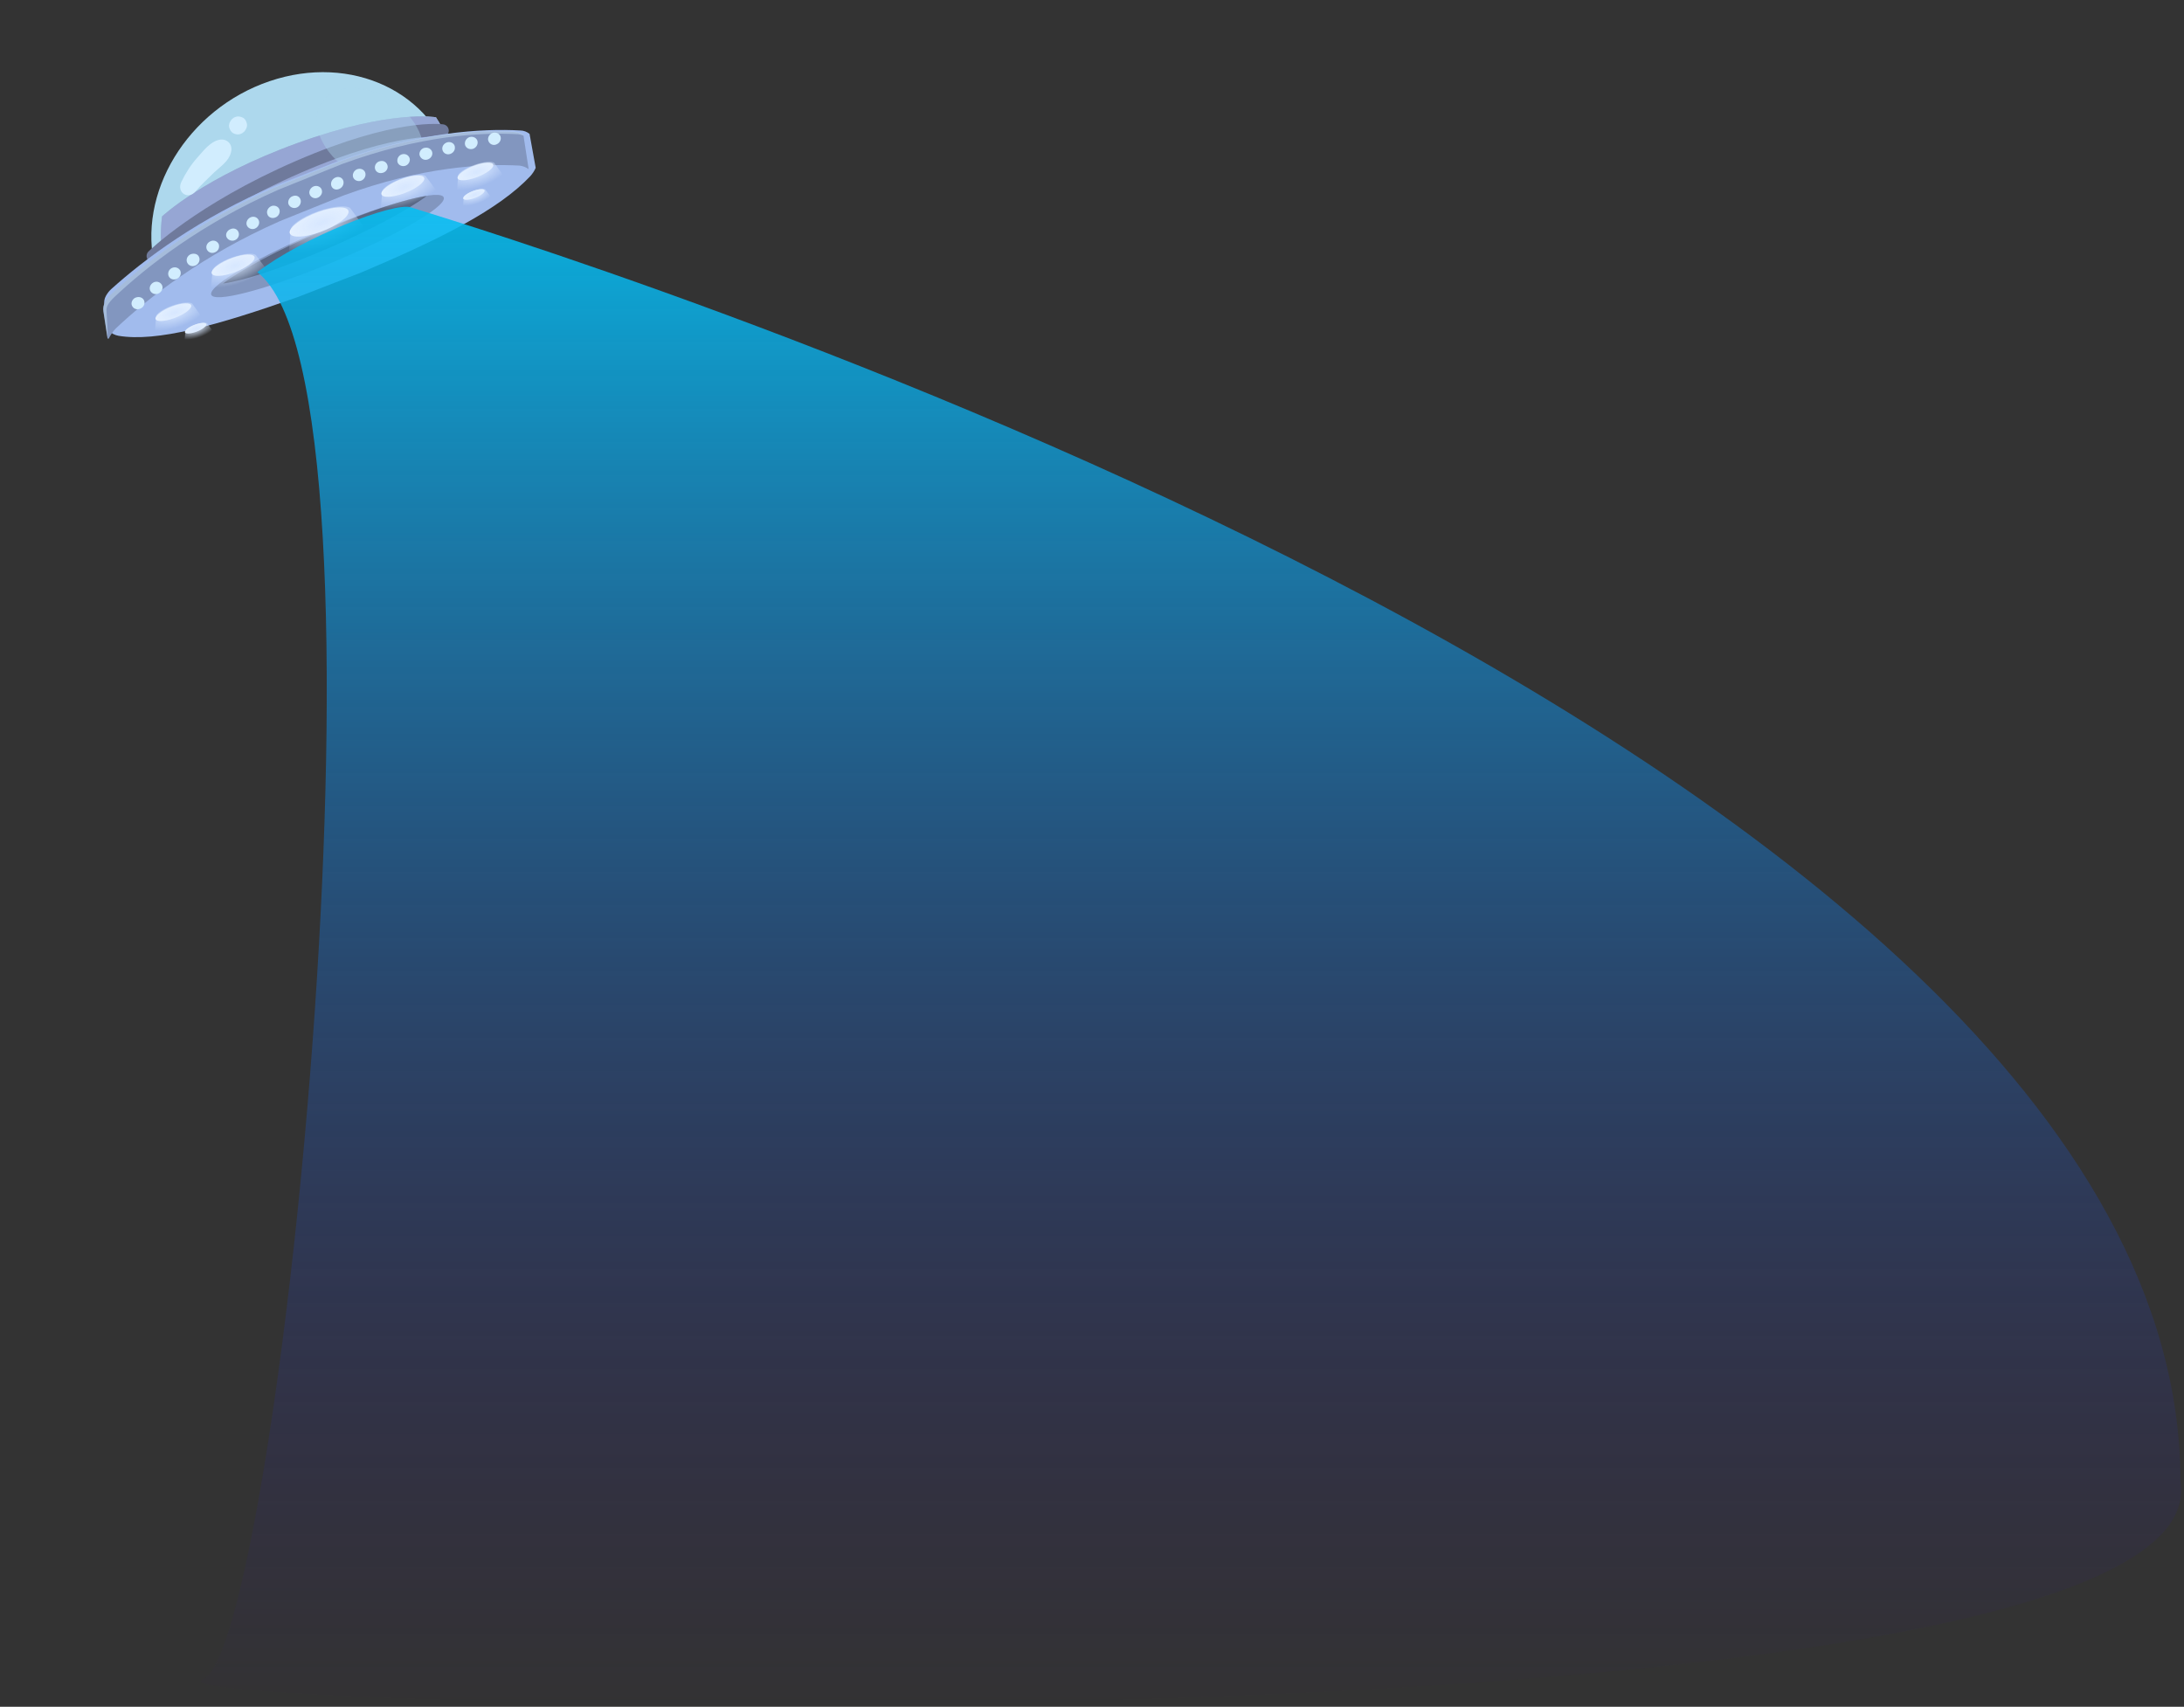 <svg width="540" height="422" viewBox="0 0 540 422" fill="none" xmlns="http://www.w3.org/2000/svg">
<rect x="0" y="0" width="540" height="422" fill="#333333" stroke="none"/>
<path d="M112.791 53.363C113.249 49.441 113.002 45.438 112.014 41.526C107.282 22.779 86.939 13.182 66.641 20.078C46.343 26.974 33.675 47.787 38.407 66.534C39.394 70.446 41.028 73.898 43.256 76.987L112.791 53.363Z" fill="#ADD8ED"/>
<path d="M40.067 53.512C39.554 57.632 39.723 61.84 40.609 65.955C41.496 70.07 43.017 73.704 45.119 76.961L112.844 52.445C113.357 48.325 113.188 44.118 112.301 40.003C111.415 35.888 109.878 32.175 107.792 28.997C107.792 28.997 96.668 26.997 73.546 35.367C50.355 43.762 40.067 53.512 40.067 53.512Z" fill="#96BFD4"/>
<path d="M40.067 53.512C39.554 57.632 39.723 61.84 40.609 65.955C41.496 70.07 43.017 73.704 45.119 76.961L112.844 52.445C113.357 48.325 113.188 44.118 112.301 40.003C111.415 35.888 109.878 32.175 107.792 28.997C107.792 28.997 96.668 26.997 73.546 35.367C50.355 43.762 40.067 53.512 40.067 53.512Z" fill="#96A6D4"/>
<path d="M109.38 32.307C109.38 32.307 98.285 30.637 73.844 41.224C49.404 51.812 37.818 63.308 37.818 63.308" stroke="#6F7A9C" stroke-width="3.152" stroke-miterlimit="10" stroke-linecap="round" stroke-linejoin="round"/>
<path d="M60.062 29.105C59.593 28.869 58.976 28.678 58.388 28.863C58.094 28.954 57.8 29.047 57.62 29.256C57.347 29.418 57.167 29.628 57.007 29.908C56.848 30.188 56.688 30.467 56.676 30.701C56.59 30.958 56.597 31.262 56.678 31.543C56.841 32.105 57.151 32.621 57.64 32.928C58.109 33.164 58.725 33.354 59.313 33.17C59.607 33.078 59.901 32.986 60.081 32.777C60.355 32.614 60.534 32.405 60.694 32.125C60.854 31.845 61.013 31.565 61.026 31.332C61.112 31.075 61.104 30.771 61.023 30.49C60.86 29.928 60.624 29.389 60.062 29.105Z" fill="#D1EDFE"/>
<path d="M54.304 34.541C52.017 34.981 50.303 37.277 48.81 38.95C47.194 40.742 45.941 42.729 44.837 44.982C43.595 47.594 46.521 49.542 48.397 47.271C49.747 45.645 51.44 44.143 52.971 42.615C54.522 41.159 56.578 39.852 57.093 37.715C57.666 35.795 56.236 34.22 54.304 34.541Z" fill="#D1EDFE"/>
<path opacity="0.4" d="M103.272 41.885C106.608 37.421 104.044 30.021 97.543 25.358C91.043 20.694 83.069 20.531 79.732 24.995C76.396 29.459 78.96 36.858 85.46 41.523C91.961 46.187 99.935 46.349 103.272 41.885Z" fill="#ADD8ED"/>
<path d="M130.932 33.094C130.264 32.574 129.491 32.269 128.628 32.257C119.273 31.732 104.071 32.607 84.365 39.548L68.533 45.681C49.061 53.916 35.566 64.243 27.599 71.393C27.039 71.869 26.575 72.481 26.193 73.148C25.811 73.814 25.674 74.645 25.805 75.373L26.973 81.836C27.589 82.462 28.376 82.849 29.269 83.021C38.746 84.623 53.514 80.545 73.555 73.474L89.387 67.341C109.127 59.003 123.392 51.748 131.103 43.574C131.701 42.91 132.15 42.217 132.451 41.496L130.932 33.094Z" fill="#A1BBED"/>
<path d="M129.429 33.514C128.782 32.973 128.029 32.652 127.182 32.637C118.012 32.055 103.08 32.904 83.626 40.033L67.987 46.338C48.74 54.811 35.321 65.48 27.381 72.871C26.823 73.363 26.358 73.996 25.971 74.687C25.585 75.378 25.437 76.24 25.553 76.995L26.575 83.626C26.747 83.824 26.813 83.797 26.932 83.66C27.359 82.775 27.931 81.92 28.662 81.18C36.589 73.705 50.02 63.12 69.268 54.648L84.907 48.343C104.361 41.213 119.306 40.448 128.463 40.946C129.323 41.045 130.076 41.366 130.71 41.823L129.429 33.514Z" fill="#8296BF"/>
<path opacity="0.44" d="M26.335 76.82C26.283 76.484 26.364 76.094 26.512 75.678C26.938 74.792 27.549 74.188 28.28 73.447C36.207 65.966 49.636 55.372 68.878 46.893L84.513 40.583C103.961 33.449 118.899 32.684 128.051 33.184C128.553 33.249 128.989 33.341 129.439 33.516L129.426 33.432C128.78 32.89 128.027 32.569 127.18 32.554C118.015 31.97 103.09 32.819 83.642 39.953L68.007 46.263C48.766 54.742 35.349 65.42 27.409 72.817C26.852 73.31 26.386 73.944 26 74.635C25.613 75.326 25.464 76.189 25.581 76.946L26.599 83.583C26.704 83.808 26.46 78.553 26.335 76.82Z" fill="#D1EDFE"/>
<path d="M81.519 65.15C97.411 58.579 110.049 51.323 109.747 48.942C109.444 46.561 96.317 49.958 80.425 56.528C64.534 63.098 51.896 70.355 52.198 72.736C52.5 75.117 65.627 71.72 81.519 65.15Z" fill="#8296BF"/>
<path d="M55.146 70.101C60.051 69.458 69.607 66.358 80.565 61.648C91.523 56.938 100.883 51.907 105.501 48.457C100.596 49.099 91.039 52.199 80.081 56.909C69.123 61.62 59.755 66.562 55.146 70.101Z" fill="#5A6885"/>
<path d="M43.139 78.635C45.578 77.731 47.435 76.353 47.289 75.555C47.143 74.758 45.047 74.845 42.609 75.748C40.17 76.652 38.312 78.031 38.459 78.828C38.605 79.625 40.701 79.538 43.139 78.635Z" fill="#EEF7FF"/>
<path d="M47.496 75.033C46.864 74.603 44.934 74.777 42.828 75.495C40.302 76.356 38.407 77.648 38.583 78.396L38.285 82.291C38.285 82.291 40.215 83.409 44.356 81.997C48.707 80.513 49.847 78.267 49.847 78.267L47.496 75.033Z" fill="url(#paint0_radial)"/>
<path d="M48.53 82.033C49.994 81.492 51.108 80.659 51.018 80.172C50.928 79.686 49.668 79.731 48.204 80.272C46.74 80.814 45.626 81.647 45.716 82.133C45.806 82.619 47.066 82.574 48.53 82.033Z" fill="#EEF7FF"/>
<path d="M51.185 79.909C50.817 79.631 49.642 79.79 48.38 80.221C46.838 80.748 45.734 81.53 45.839 81.979L45.628 84.314C45.628 84.314 46.767 84.976 49.291 84.113C51.886 83.227 52.622 81.843 52.622 81.843L51.185 79.909Z" fill="url(#paint1_radial)"/>
<path d="M117.339 48.965C118.804 48.424 119.917 47.591 119.827 47.105C119.737 46.618 118.477 46.663 117.013 47.205C115.549 47.746 114.435 48.579 114.525 49.065C114.615 49.551 115.875 49.506 117.339 48.965Z" fill="#EEF7FF"/>
<path d="M119.994 46.842C119.626 46.564 118.452 46.722 117.19 47.154C115.647 47.681 114.543 48.462 114.648 48.911L114.437 51.247C114.437 51.247 115.576 51.908 118.1 51.046C120.695 50.159 121.431 48.776 121.431 48.776L119.994 46.842Z" fill="url(#paint2_radial)"/>
<path d="M117.819 43.842C120.257 42.938 122.115 41.559 121.969 40.762C121.822 39.965 119.727 40.051 117.289 40.955C114.85 41.858 112.992 43.237 113.139 44.034C113.285 44.831 115.38 44.745 117.819 43.842Z" fill="#EEF7FF"/>
<path d="M122.175 40.24C121.543 39.809 119.613 39.983 117.508 40.701C114.981 41.563 113.087 42.855 113.262 43.602L112.965 47.498C112.965 47.498 114.895 48.615 119.036 47.203C123.387 45.719 124.527 43.474 124.527 43.474L122.175 40.24Z" fill="url(#paint3_radial)"/>
<path d="M57.968 67.336C60.897 66.254 63.124 64.588 62.944 63.615C62.764 62.643 60.245 62.733 57.316 63.816C54.388 64.898 52.16 66.564 52.34 67.536C52.52 68.508 55.04 68.419 57.968 67.336Z" fill="#EEF7FF"/>
<path d="M63.245 63.036C62.508 62.48 60.211 62.699 57.615 63.585C54.598 64.614 52.318 66.2 52.528 67.097L52.125 71.838C52.125 71.838 54.405 73.159 59.457 71.435C64.719 69.639 66.122 66.899 66.122 66.899L63.245 63.036Z" fill="url(#paint4_radial)"/>
<path d="M99.933 47.785C102.861 46.703 105.089 45.037 104.909 44.065C104.729 43.092 102.209 43.182 99.281 44.265C96.352 45.347 94.124 47.013 94.305 47.986C94.485 48.958 97.004 48.868 99.933 47.785Z" fill="#EEF7FF"/>
<path d="M105.209 43.485C104.472 42.929 102.174 43.148 99.578 44.034C96.561 45.063 94.281 46.649 94.492 47.546L94.089 52.287C94.089 52.287 96.369 53.608 101.421 51.884C106.683 50.089 108.086 47.349 108.086 47.349L105.209 43.485Z" fill="url(#paint5_radial)"/>
<path d="M79.345 57.298C83.361 55.812 86.418 53.532 86.173 52.205C85.928 50.879 82.474 51.008 78.458 52.494C74.442 53.98 71.385 56.26 71.63 57.586C71.875 58.913 75.329 58.784 79.345 57.298Z" fill="#EEF7FF"/>
<path d="M86.572 51.409C85.572 50.701 82.448 50.959 78.869 52.179C74.728 53.592 71.605 55.787 71.886 56.982L71.361 63.458C71.361 63.458 74.52 65.286 81.398 62.941C88.557 60.499 90.486 56.774 90.486 56.774L86.572 51.409Z" fill="url(#paint6_radial)"/>
<path d="M35.514 74.085C35.947 74.792 35.715 75.707 34.96 76.174C34.205 76.64 33.296 76.542 32.789 75.858C32.282 75.174 32.514 74.259 33.249 73.722C34.152 73.21 35.1 73.449 35.514 74.085Z" fill="#D1EDFE"/>
<path d="M39.988 70.373C40.423 71.078 40.116 72.014 39.358 72.479C38.6 72.944 37.649 72.706 37.214 72.001C36.779 71.296 37.086 70.361 37.844 69.895C38.602 69.43 39.553 69.668 39.988 70.373Z" fill="#D1EDFE"/>
<path d="M44.546 66.855C44.906 67.582 44.6 68.518 43.822 68.913C43.045 69.308 42.094 69.07 41.733 68.342C41.372 67.614 41.679 66.678 42.456 66.283C43.234 65.888 44.111 66.15 44.546 66.855Z" fill="#D1EDFE"/>
<path d="M49.202 63.527C49.562 64.255 49.181 65.214 48.405 65.609C47.628 66.004 46.677 65.766 46.297 64.967C45.937 64.239 46.243 63.303 47.094 62.885C47.965 62.537 48.915 62.775 49.202 63.527Z" fill="#D1EDFE"/>
<path d="M54.067 60.329C54.353 61.081 54.047 62.019 53.178 62.367C52.402 62.762 51.508 62.43 51.148 61.701C50.788 60.972 51.168 60.011 52.037 59.663C52.813 59.267 53.707 59.6 54.067 60.329Z" fill="#D1EDFE"/>
<path d="M58.983 57.42C59.269 58.172 58.869 59.062 58.075 59.387C57.28 59.712 56.386 59.38 56.027 58.65C55.667 57.921 56.14 57.008 56.934 56.683C57.784 56.264 58.678 56.597 58.983 57.42Z" fill="#D1EDFE"/>
<path d="M64.003 54.539C64.29 55.29 63.815 56.202 63.019 56.527C62.222 56.852 61.307 56.449 61.02 55.698C60.733 54.947 61.208 54.035 62.004 53.711C62.875 53.363 63.716 53.788 64.003 54.539Z" fill="#D1EDFE"/>
<path d="M69.104 51.854C69.316 52.628 68.842 53.54 68.026 53.794C67.23 54.119 66.314 53.717 66.102 52.943C65.815 52.191 66.289 51.28 67.16 50.932C67.976 50.678 68.891 51.08 69.104 51.854Z" fill="#D1EDFE"/>
<path d="M74.333 49.418C74.545 50.192 74.071 51.104 73.255 51.358C72.439 51.612 71.597 51.187 71.311 50.436C71.098 49.662 71.572 48.75 72.388 48.496C73.259 48.148 74.101 48.574 74.333 49.418Z" fill="#D1EDFE"/>
<path d="M79.581 47.052C79.794 47.826 79.226 48.691 78.41 48.945C77.594 49.199 76.734 48.703 76.522 47.929C76.309 47.155 76.877 46.29 77.693 46.036C78.508 45.782 79.443 46.254 79.581 47.052Z" fill="#D1EDFE"/>
<path d="M84.929 44.87C85.068 45.668 84.574 46.51 83.685 46.787C82.795 47.065 82.009 46.545 81.871 45.748C81.732 44.95 82.226 44.109 83.115 43.831C83.931 43.577 84.772 44.002 84.929 44.87Z" fill="#D1EDFE"/>
<path d="M90.357 42.887C90.496 43.684 89.928 44.549 89.093 44.733C88.257 44.916 87.397 44.421 87.258 43.623C87.12 42.826 87.688 41.962 88.523 41.778C89.433 41.571 90.219 42.09 90.357 42.887Z" fill="#D1EDFE"/>
<path d="M95.837 41.035C95.975 41.833 95.314 42.651 94.461 42.764C93.627 42.948 92.842 42.429 92.704 41.631C92.566 40.833 93.133 39.967 94.06 39.831C94.894 39.647 95.679 40.166 95.837 41.035Z" fill="#D1EDFE"/>
<path d="M101.328 39.327C101.392 40.147 100.805 40.94 99.95 41.054C99.095 41.167 98.308 40.649 98.244 39.829C98.179 39.009 98.767 38.215 99.622 38.102C100.477 37.988 101.19 38.53 101.328 39.327Z" fill="#D1EDFE"/>
<path d="M106.898 37.822C106.962 38.643 106.282 39.39 105.428 39.504C104.575 39.617 103.844 39.005 103.706 38.207C103.642 37.386 104.302 36.568 105.175 36.525C106.029 36.411 106.834 37.001 106.898 37.822Z" fill="#D1EDFE"/>
<path d="M112.472 36.461C112.536 37.282 111.856 38.029 111.002 38.142C110.148 38.256 109.417 37.643 109.353 36.822C109.289 36.002 109.969 35.254 110.823 35.141C111.676 35.027 112.482 35.617 112.472 36.461Z" fill="#D1EDFE"/>
<path d="M118.101 35.239C118.091 36.083 117.41 36.83 116.536 36.873C115.662 36.916 114.931 36.304 114.941 35.46C114.951 34.617 115.632 33.87 116.505 33.827C117.379 33.783 118.111 34.396 118.101 35.239Z" fill="#D1EDFE"/>
<path d="M123.824 34.202C123.813 35.045 123.114 35.722 122.259 35.836C121.385 35.879 120.728 35.243 120.664 34.423C120.674 33.58 121.354 32.833 122.228 32.789C123.102 32.746 123.834 33.359 123.824 34.202Z" fill="#D1EDFE"/>
<path d="M50.127 415.289C69.127 407.789 100.627 96.289 63.627 67.289C74.627 58.789 97.627 49.789 101.627 51.289C124.127 58.289 539.127 183.789 539.127 366.289C550.127 436.289 31.128 422.789 50.127 415.289Z" fill="url(#paint7_linear)"/>
<defs>
<radialGradient id="paint0_radial" cx="0" cy="0" r="1" gradientUnits="userSpaceOnUse" gradientTransform="translate(43.236 77.286) rotate(-18.833) scale(8.601 3.772)">
<stop stop-color="#D7E7FF"/>
<stop offset="1" stop-color="#D7E7FF" stop-opacity="0"/>
</radialGradient>
<radialGradient id="paint1_radial" cx="0" cy="0" r="1" gradientUnits="userSpaceOnUse" gradientTransform="translate(48.584 81.251) rotate(-18.865) scale(5.186 2.279)">
<stop stop-color="#D7E7FF"/>
<stop offset="1" stop-color="#D7E7FF" stop-opacity="0"/>
</radialGradient>
<radialGradient id="paint2_radial" cx="0" cy="0" r="1" gradientUnits="userSpaceOnUse" gradientTransform="translate(117.407 48.166) rotate(-18.865) scale(5.186 2.279)">
<stop stop-color="#D7E7FF"/>
<stop offset="1" stop-color="#D7E7FF" stop-opacity="0"/>
</radialGradient>
<radialGradient id="paint3_radial" cx="0" cy="0" r="1" gradientUnits="userSpaceOnUse" gradientTransform="translate(117.897 42.499) rotate(-18.832) scale(8.601 3.772)">
<stop stop-color="#D7E7FF"/>
<stop offset="1" stop-color="#D7E7FF" stop-opacity="0"/>
</radialGradient>
<radialGradient id="paint4_radial" cx="0" cy="0" r="1" gradientUnits="userSpaceOnUse" gradientTransform="translate(58.118 65.729) rotate(-18.843) scale(10.378 4.553)">
<stop stop-color="#D7E7FF"/>
<stop offset="1" stop-color="#D7E7FF" stop-opacity="0"/>
</radialGradient>
<radialGradient id="paint5_radial" cx="0" cy="0" r="1" gradientUnits="userSpaceOnUse" gradientTransform="translate(100.062 46.185) rotate(-18.843) scale(10.378 4.553)">
<stop stop-color="#D7E7FF"/>
<stop offset="1" stop-color="#D7E7FF" stop-opacity="0"/>
</radialGradient>
<radialGradient id="paint6_radial" cx="0" cy="0" r="1" gradientUnits="userSpaceOnUse" gradientTransform="translate(79.554 55.059) rotate(-18.831) scale(14.141 6.201)">
<stop stop-color="#D7E7FF"/>
<stop offset="1" stop-color="#D7E7FF" stop-opacity="0"/>
</radialGradient>
<linearGradient id="paint7_linear" x1="270.667" y1="6.928" x2="270.667" y2="424.342" gradientUnits="userSpaceOnUse">
<stop stop-color="#00D4FF"/>
<stop offset="1" stop-color="#320B84" stop-opacity="0"/>
</linearGradient>
</defs>
</svg>
